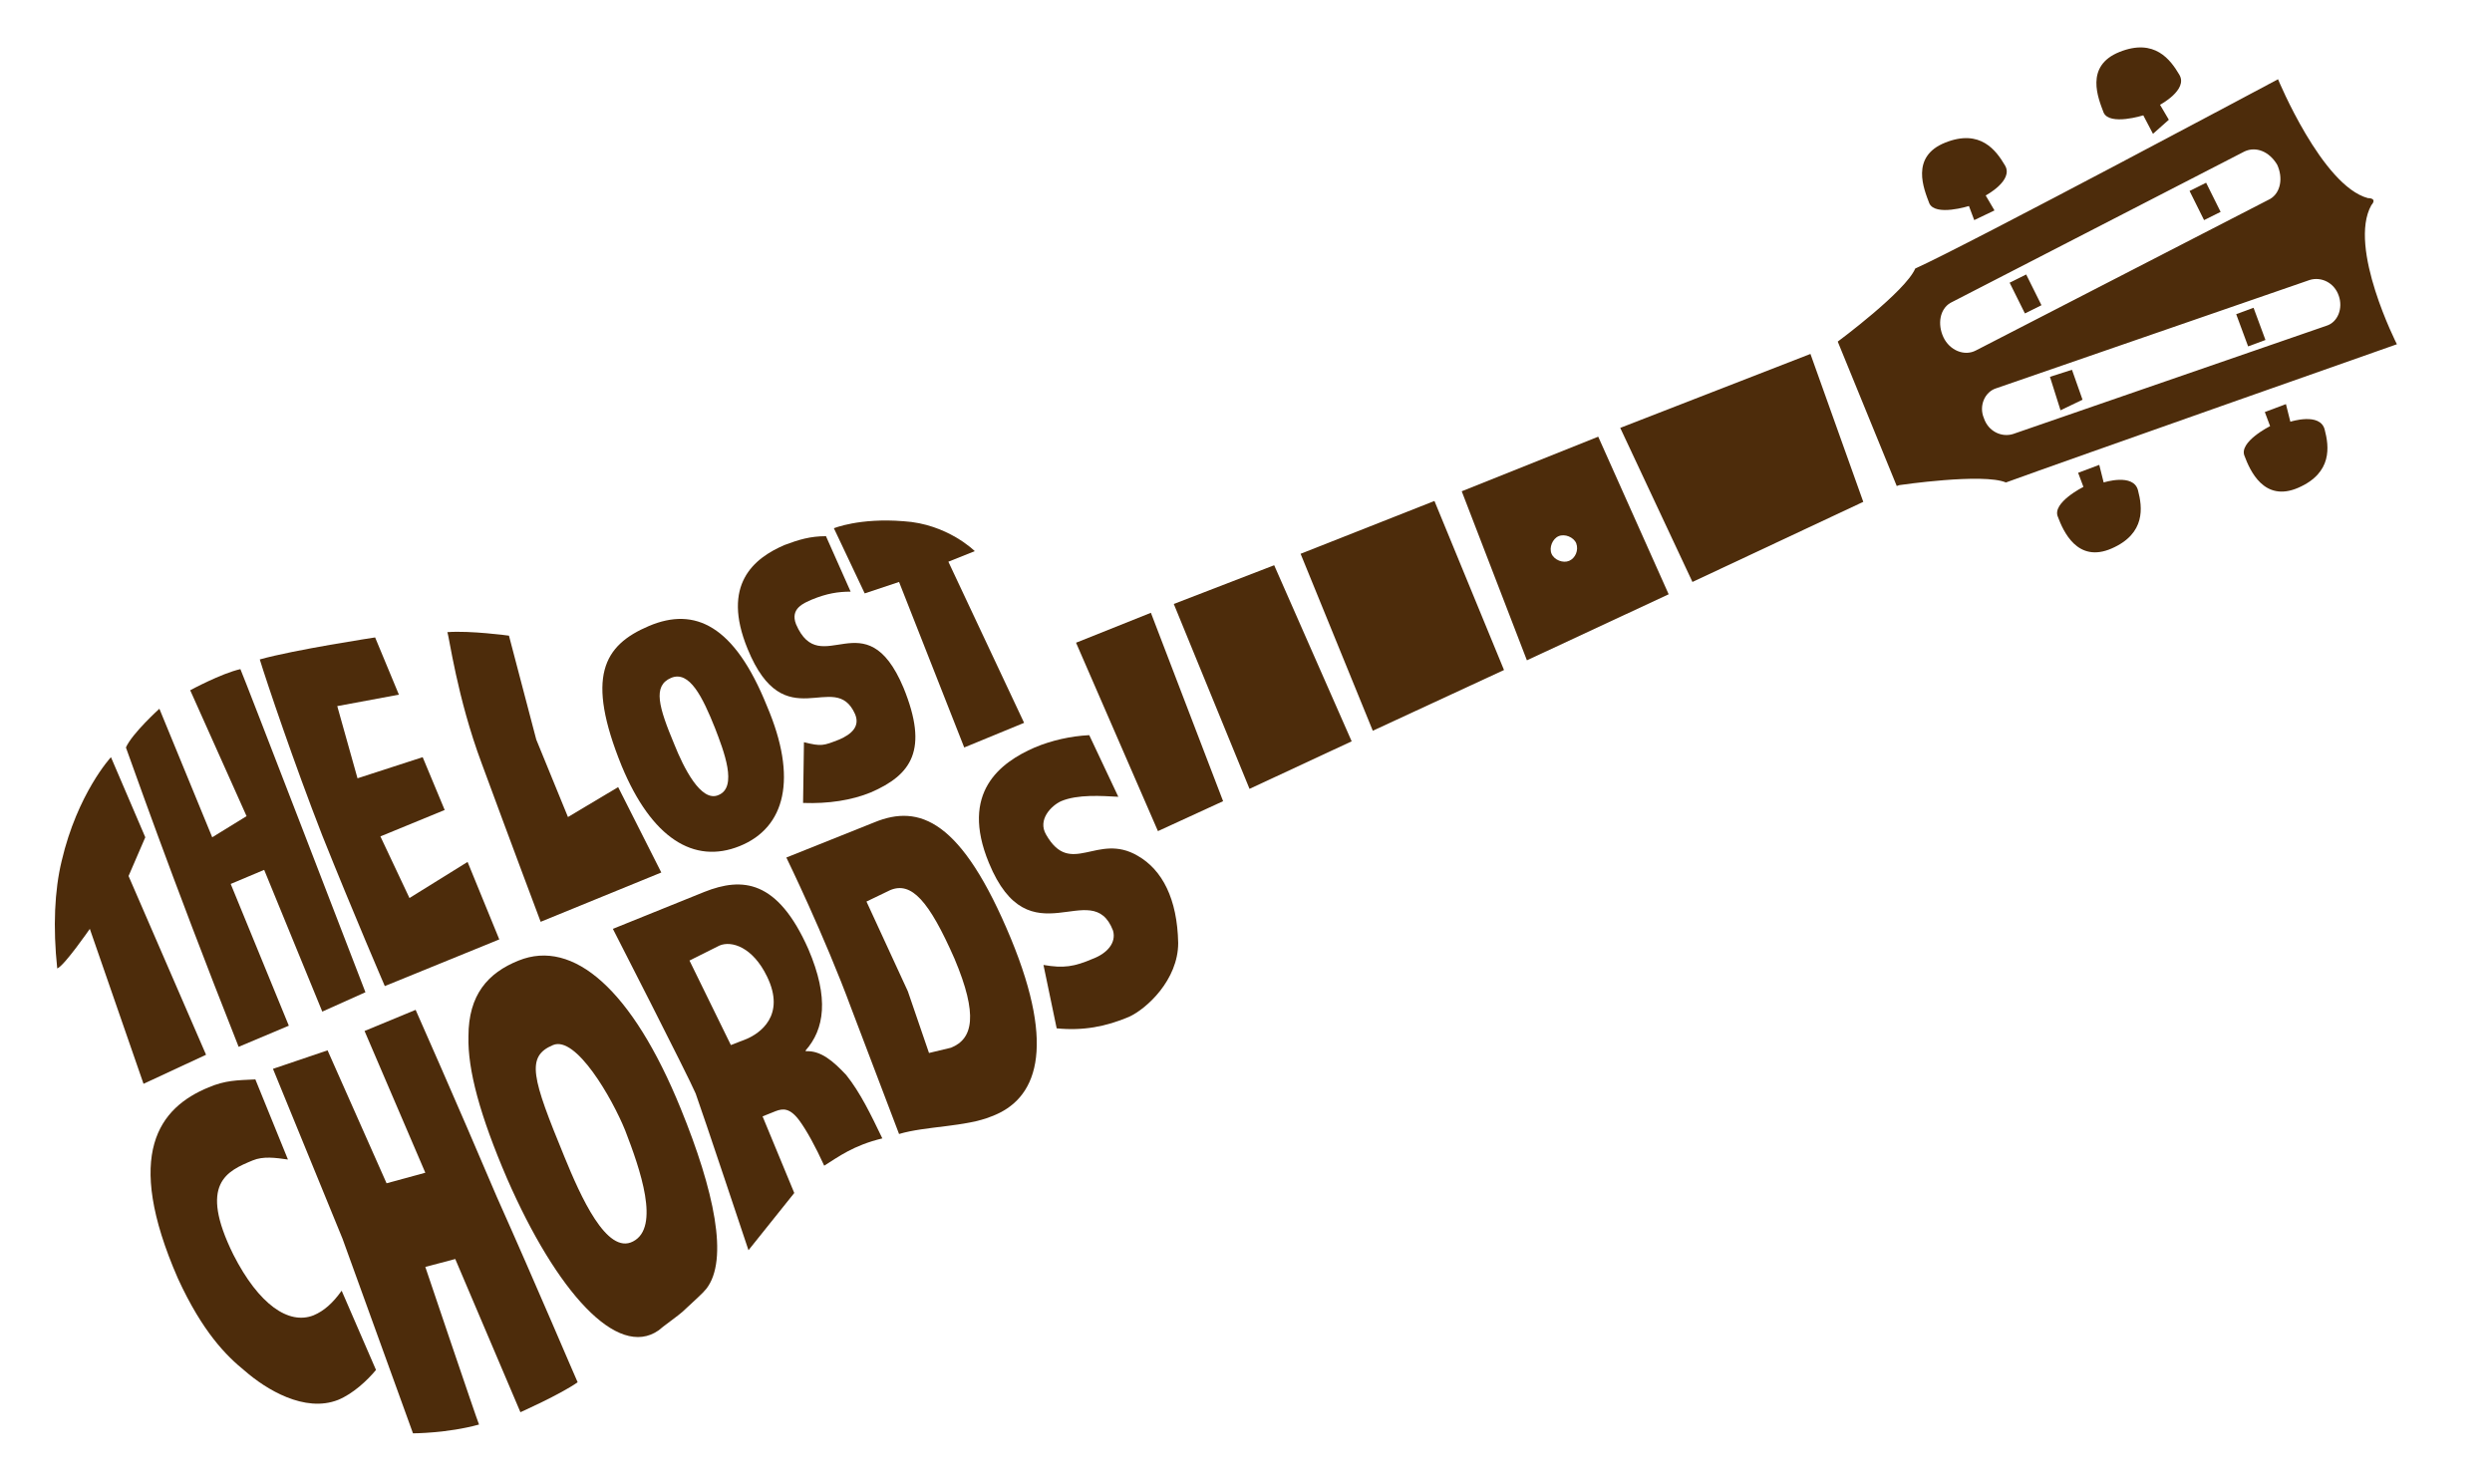 <?xml version="1.0" encoding="utf-8"?>
<!-- Generator: Adobe Illustrator 22.0.1, SVG Export Plug-In . SVG Version: 6.00 Build 0)  -->
<svg version="1.1" id="Layer_1" xmlns="http://www.w3.org/2000/svg" xmlns:xlink="http://www.w3.org/1999/xlink" x="0px" y="0px"
	 viewBox="0 0 283 168.5" style="enable-background:new 0 0 283 168.5;" xml:space="preserve">
<style type="text/css">
	.st0{fill:#4D2C0B;}
</style>
<g id="Layer_1_1_">
</g>
<g id="Layer_2_1_">
	<g>
		<path class="st0" d="M16.5,95.1l-1.9,4.4l8.8,20.3l-7.1,3.3l-6.1-17.6c0,0-2.9,4.2-3.7,4.5c-0.5-4.7-0.3-8.9,0.5-12.2
			C8.8,90.1,12.6,86,12.6,86L16.5,95.1L16.5,95.1z"/>
		<polygon class="st0" points="147.7,62.9 155.9,83 170.8,76.1 162.9,56.9 		"/>
		<polygon class="st0" points="205.6,40.2 184,48.6 192.2,66.1 211.6,57 		"/>
		<path class="st0" d="M21.6,78.4c0,0,3.5-1.9,5.7-2.4c0.3,0.6,14.2,36.7,14.2,36.7l-4.9,2.2L30,98.8l-3.8,1.6l6.6,16.1l-5.7,2.4
			c-8-20.2-12.3-32.7-12.8-34c0.7-1.6,3.8-4.4,3.8-4.4l6,14.6l3.9-2.4L21.6,78.4z"/>
		<path class="st0" d="M29.5,74.9c3.9-1.1,13.1-2.5,13.1-2.5l2.7,6.5l-7,1.3l2.3,8.2l7.4-2.4l2.5,6L43.2,95l3.3,7l6.6-4.1l3.6,8.8
			l-13,5.3c0,0-3.5-8.1-7.1-17.1C33.4,86.7,30.3,77.5,29.5,74.9z"/>
		<path class="st0" d="M50.8,71.8c2.6-0.2,7,0.4,7,0.4L60.9,84l3.6,8.8l5.7-3.4l4.9,9.7l-13.7,5.6c0,0-3.5-9.3-6.7-18
			C51.9,79.2,51,72.2,50.8,71.8z"/>
		<path class="st0" d="M84,96.1c-5.2,2.1-10-0.9-13.4-9.1c-4.1-10.1-2.1-13.7,3.1-15.9s9.7-0.1,13.4,9.1C90.6,88.4,89.2,94,84,96.1z
			 M81.6,90.3c2.2-0.9,0.6-5-0.4-7.6c-1.4-3.5-2.9-6.6-5-5.7c-2.1,0.9-1.4,3.3,0.4,7.6C77.6,87.1,79.6,91.2,81.6,90.3z"/>
		<path class="st0" d="M96.6,67.2c-1.4,0-2.7,0.2-4.4,0.9c-0.9,0.4-2.5,1-1.8,2.8c2.8,6.5,7.9-3,12.2,7.2c2.9,7.1,0.9,9.9-3.7,11.9
			c-2.2,0.9-4.8,1.3-7.7,1.2l0.1-6.9c2,0.5,2.2,0.4,4-0.3c1.4-0.6,2.4-1.5,1.8-2.9c-2.3-5.2-8,2.9-12.2-7.4
			c-3-7.3,0.7-10.3,4.2-11.8c1.6-0.6,2.9-1,4.7-1L96.6,67.2z"/>
		<path class="st0" d="M110.7,62.6l-3,1.2l8.6,18.3l-6.8,2.8l-7.4-18.8l-3.9,1.3L94.7,60c0,0,2.9-1.2,7.9-0.8
			C107.6,59.5,110.7,62.6,110.7,62.6z"/>
		<path class="st0" d="M42.7,155.6c-1,1.2-2.6,2.7-4.3,3.4c-3.8,1.5-8.2-1.2-10.6-3.3c-2.1-1.7-4.8-4.4-7.6-10.5
			c-6.2-14.2-2.1-19.4,3.5-21.7c1.9-0.8,3.2-0.8,5.3-0.9l3.7,9.1c-1.4-0.2-2.8-0.4-4,0.1c-2.9,1.2-6.2,2.6-2.2,10.7
			c2.9,5.7,6.3,8,9.1,6.9c1.2-0.5,2.2-1.4,3.2-2.8L42.7,155.6L42.7,155.6z"/>
		<path class="st0" d="M41.4,117.1l5.8-2.4c0,0,4.7,10.6,9.2,21.2c4.6,10.3,9,20.7,9.2,21.1c-2,1.4-6.5,3.4-6.5,3.4L51.7,143
			l-3.4,0.9c0,0,5.8,17.2,6.1,17.9c-3.6,1-7.5,1-7.5,1l-8-22.1l-7.9-19.3l6.2-2.1l6.7,15.1l4.4-1.2L41.4,117.1z"/>
		<path class="st0" d="M77.5,149c-0.3,0.3-2.4,1.8-2.7,2.1c-4.7,3.3-11.6-4.4-17.2-17.2c-3.1-7.2-4.5-12.4-4.4-16.2
			c0-4.7,2.2-7.2,5.7-8.6c6.2-2.5,12.9,3.3,18.4,16.8c3.8,9.3,5.5,17.2,2.9,20.5C79.8,146.9,79,147.6,77.5,149z M71.9,141
			c3.1-1.6,0.8-8.2-0.9-12.6c-1.5-3.7-5.6-10.8-8.2-9.7c-3.1,1.3-2.4,3.7,1.3,12.7C65.9,135.8,68.9,142.6,71.9,141z"/>
		<path class="st0" d="M69.6,105.5l10.4-4.2c4.3-1.7,8.3-1.4,11.8,6.5c2.4,5.6,1.8,9.1-0.3,11.5l0,0.1c1.7-0.1,3.1,1.1,4.6,2.7
			c1.6,2,2.8,4.5,4.1,7.2c-3.3,0.8-5,2.1-6.6,3.1c-1-2.2-2-4-2.8-5.1c-1.1-1.5-1.9-1.4-2.7-1.1l-1.5,0.6l3.6,8.7l-5.2,6.5
			c0,0-5.2-15.6-6-17.8C78.1,122.1,69.6,105.5,69.6,105.5z M83,118.7l1.8-0.7c1.4-0.6,4.5-2.6,2.3-7.1c-1.6-3.3-4-4.1-5.4-3.5
			l-3.4,1.7L83,118.7z"/>
		<path class="st0" d="M89.3,97.4l10-4c5.1-2.1,9.9-0.3,15.5,13.2c5.2,12.6,2.9,18.3-2.2,20.2c-2.9,1.2-7.5,1.1-10.5,2
			c-0.2-0.5-2.7-7.1-5.4-14.2C93.6,106.2,89.3,97.4,89.3,97.4z M105.5,119.6l2.5-0.6c2.5-1,3.1-3.7,0.4-10.1
			c-2.9-6.6-4.9-8.8-7.3-7.8l-2.7,1.3l4.7,10.2L105.5,119.6z"/>
		<path class="st0" d="M127,90.5c-1.9-0.1-4.6-0.3-6.5,0.5c-1.1,0.5-2.7,2.1-1.7,3.8c2.8,4.9,5.8-0.3,10.4,2.4
			c2.8,1.6,4.5,4.9,4.6,9.9c0,4.2-3.6,7.5-5.6,8.4c-2.6,1.1-5.2,1.6-8.2,1.3l-1.5-7.2c2.3,0.4,3.5,0.2,5.6-0.7
			c1.6-0.6,2.7-1.8,2.3-3.2c-2.4-6.3-9.5,3.5-14.1-7.7c-3.3-8,1.3-11.4,5.2-13.1c1.9-0.8,4.1-1.3,6.2-1.4L127,90.5z"/>
		<path class="st0" d="M268.9,22.5c-5.2-1.4-10.2-13.5-10.2-13.5s-35.2,18.8-41.2,21.5c-1.1,2.6-8.8,8.3-8.8,8.3l6.7,16.4l0.3-0.1
			c0,0,9.5-1.4,12.1-0.3c6.3-2.3,44.4-15.7,44.4-15.7s-5.6-11-2.9-15.8C270,22.5,269,22.5,268.9,22.5z M220.7,38.3
			c-0.7-1.5-0.4-3.2,0.8-3.9l33.4-17.2c1.3-0.6,2.8,0,3.7,1.5c0.7,1.5,0.4,3.2-0.8,3.9l-33.4,17.2C223.1,40.5,221.4,39.8,220.7,38.3
			z M264.2,37l-35.6,12.3c-1.3,0.4-2.8-0.3-3.3-1.8c-0.6-1.4,0.1-3,1.4-3.4l35.6-12.3c1.3-0.4,2.8,0.3,3.3,1.8
			C266.1,35,265.5,36.6,264.2,37z"/>
		<g>
			<path class="st0" d="M224.2,25l-0.6-1.6c0,0-3.8,1.2-4.5-0.3c-0.6-1.6-2.2-5.3,1.8-6.9s5.8,0.9,6.8,2.6c1,1.7-2.2,3.4-2.2,3.4
				l1,1.7L224.2,25L224.2,25z"/>
			<path class="st0" d="M236,53.7l0.6,1.6c0,0-3.6,1.8-2.9,3.4c0.6,1.6,2.2,5.3,6.1,3.6s3.5-4.7,3-6.6c-0.5-2-3.9-0.9-3.9-0.9
				l-0.5-2L236,53.7L236,53.7z"/>
			<path class="st0" d="M244.5,15.2l-1.1-2.1c0,0-3.8,1.2-4.5-0.3c-0.6-1.6-2.2-5.3,1.8-6.9c4-1.6,5.8,0.9,6.8,2.6
				c1,1.7-2.2,3.4-2.2,3.4l1,1.7L244.5,15.2z"/>
			<path class="st0" d="M257.2,46.8l0.6,1.6c0,0-3.6,1.8-2.9,3.4c0.6,1.6,2.2,5.3,6.1,3.6s3.5-4.7,3-6.6c-0.5-2-3.9-0.9-3.9-0.9
				l-0.5-2L257.2,46.8L257.2,46.8z"/>
			
				<rect x="229.1" y="31.4" transform="matrix(0.895 -0.445 0.445 0.895 9.204 105.957)" class="st0" width="2.1" height="3.9"/>
			
				<rect x="249.5" y="21" transform="matrix(0.895 -0.445 0.445 0.895 16.007 113.922)" class="st0" width="2.1" height="3.7"/>
			<polygon class="st0" points="232.8,42.8 235.3,42 236.5,45.4 234,46.6 			"/>
			
				<rect x="254.5" y="35.1" transform="matrix(0.938 -0.347 0.347 0.938 3.05 91.073)" class="st0" width="2.1" height="3.9"/>
		</g>
		<path class="st0" d="M181.5,49.6l-15.5,6.2l7.4,19.2l16.1-7.5L181.5,49.6z M178.2,63.7c-0.7,0.3-1.7-0.1-2-0.8
			c-0.3-0.7,0.1-1.7,0.8-2c0.7-0.3,1.7,0.1,2,0.8C179.3,62.5,178.9,63.4,178.2,63.7z"/>
		<g>
			<polygon class="st0" points="130.7,69.6 122.2,73 131.5,94.4 138.9,91 			"/>
			<polygon class="st0" points="141.9,89.6 153.5,84.2 144.7,64.2 133.3,68.6 			"/>
		</g>
	</g>
</g>
</svg>
